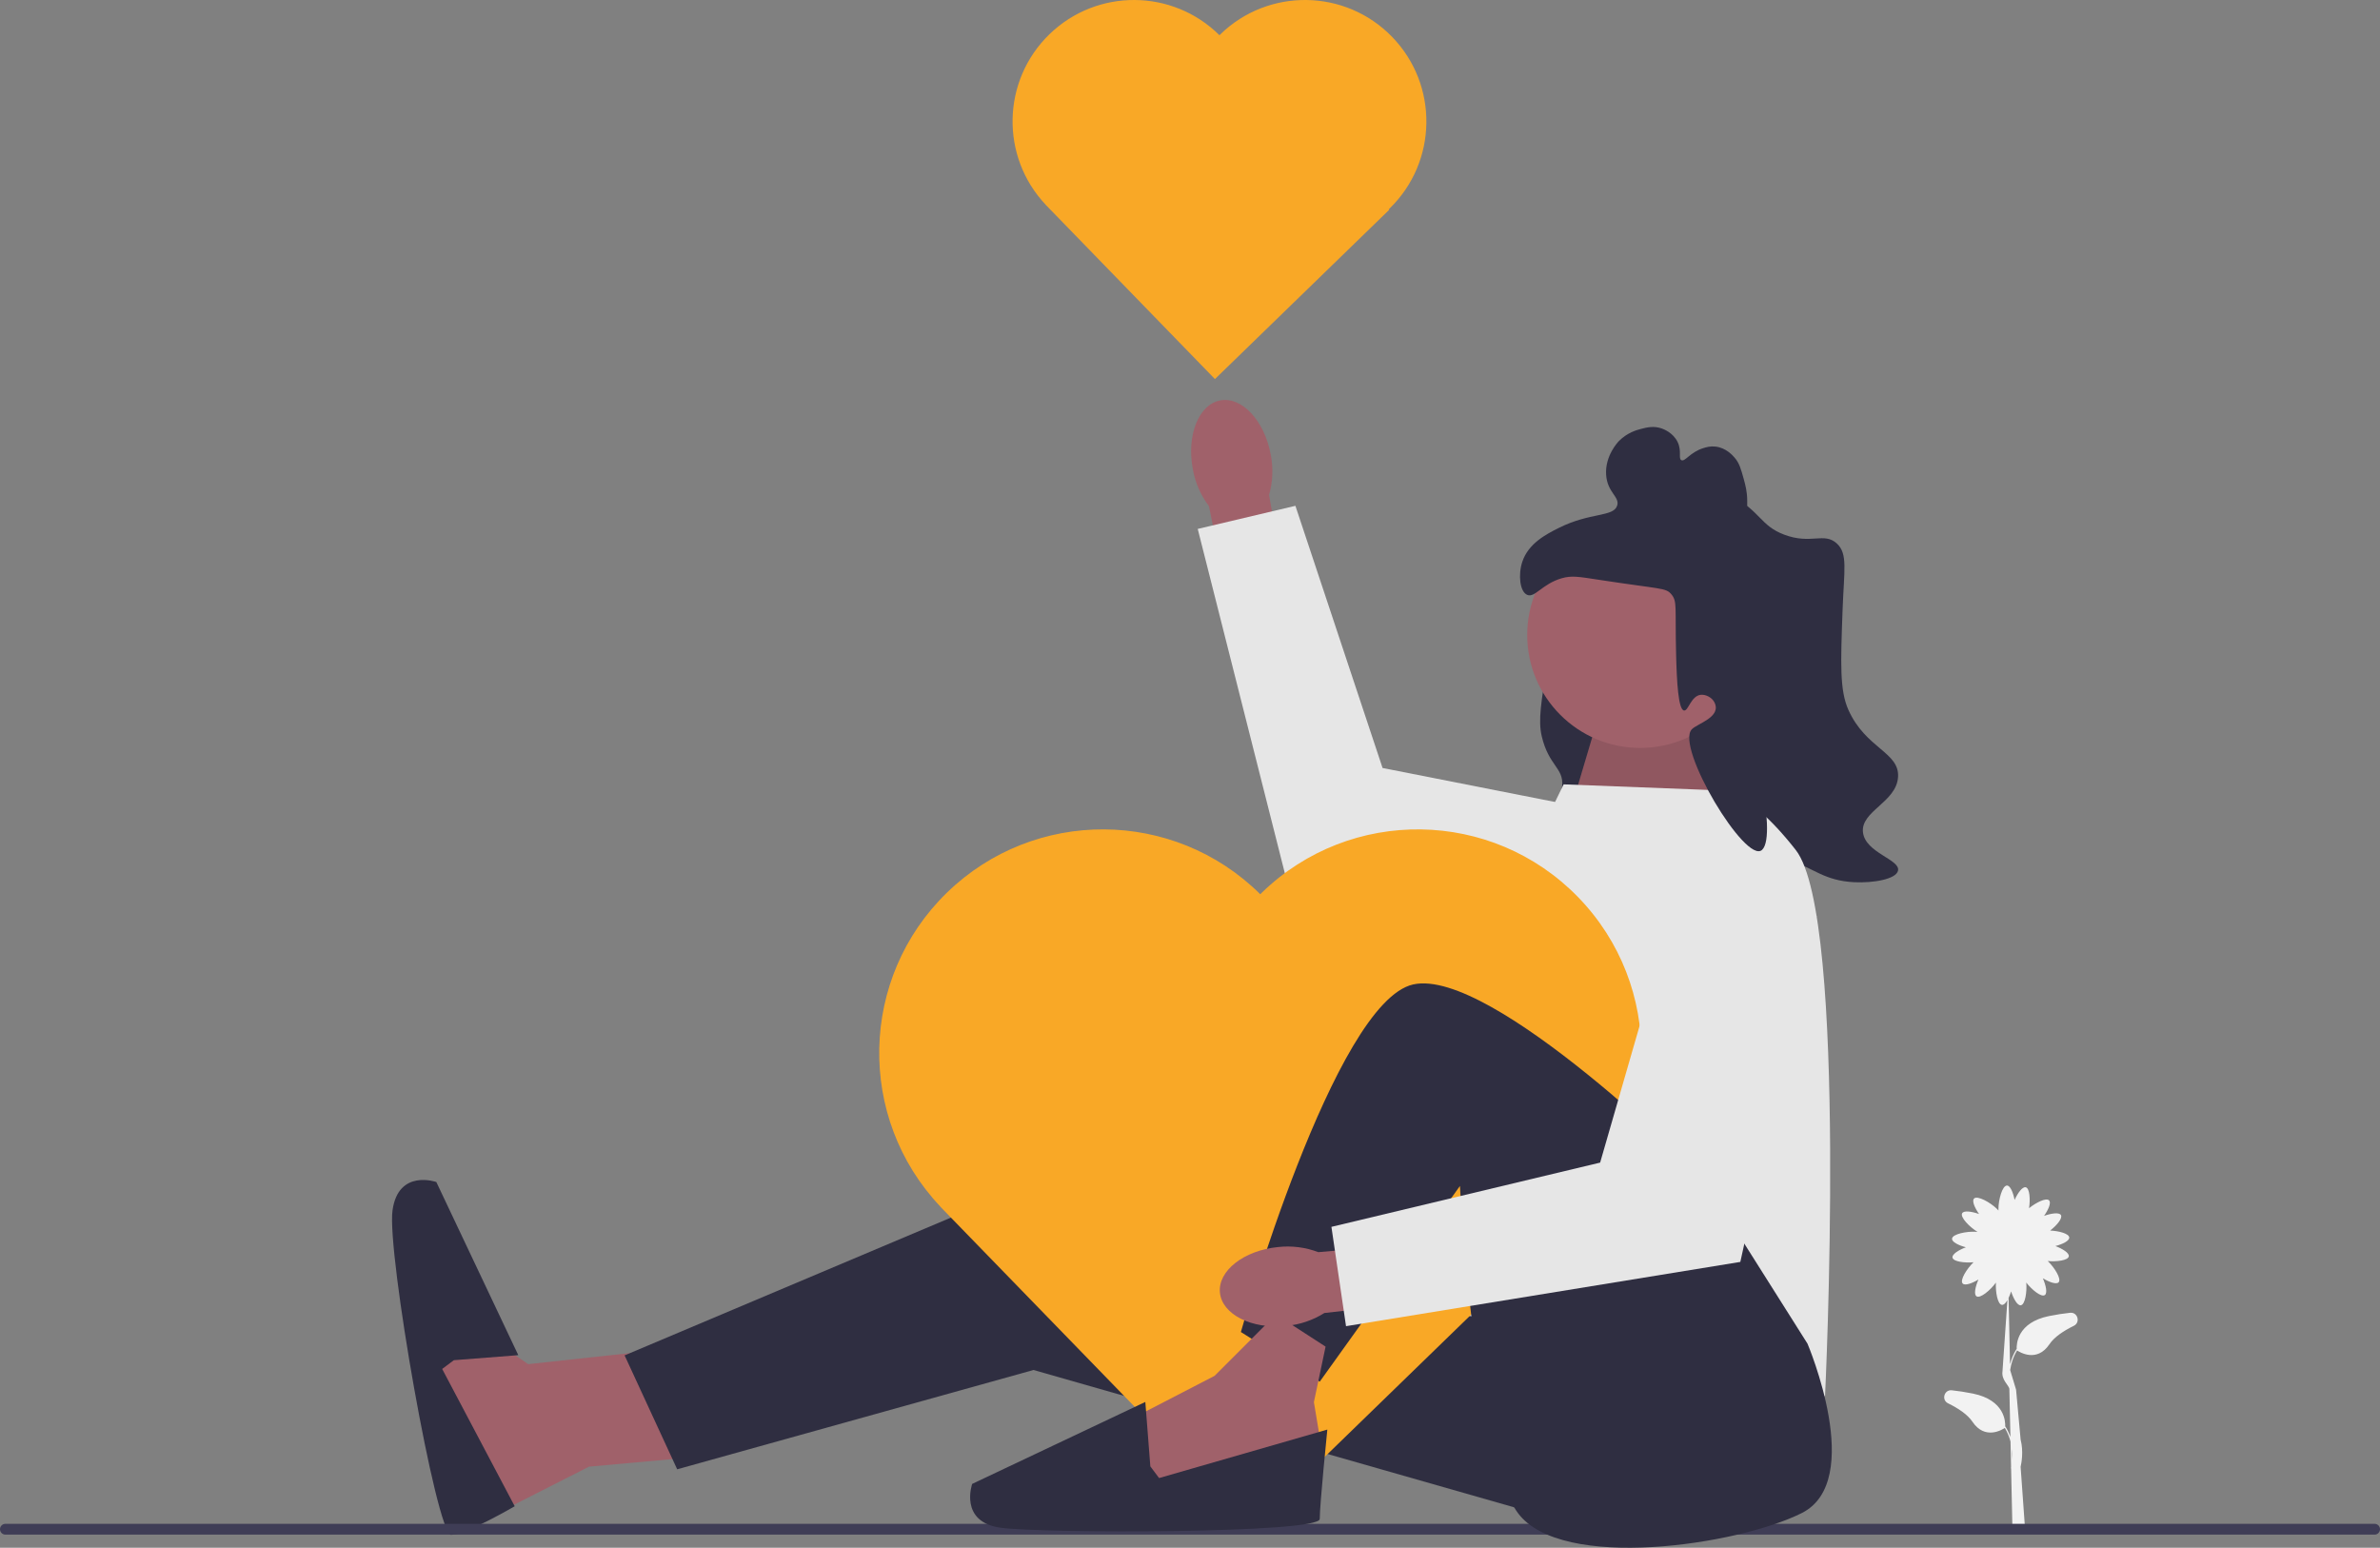 <svg height="341.191" viewBox="0 0 524.67 341.191" width="524.67" xmlns="http://www.w3.org/2000/svg"><rect x="0" y="0" width="524.67" height="341.191" fill="#808080" stroke="none"/><path d="m146.064 297.497-29.618 3.219-14.165-9.658-8.201 9.658 3.936 20.379 4.507 16.097 27.33-13.88 22.006-1.992z" fill="#a0616a"/><path d="m296.088 263.371-71.471-1.288-86.924 36.701 11.59 25.111 78.553-21.892 121.693 34.77-16.741-82.417z" fill="#2f2e41"/><path d="m100.053 299.844 14.205-1.106-18.069-38.171s-8.37-2.956-9.658 6.249c-1.288 9.204 9.696 71.527 12.916 71.527s14.021-6.302 14.021-6.302l-15.991-30.266 2.576-1.932 0.0 0z" fill="#2f2e41"/><path d="m456.349 289.393c-1.43.154-2.99.385-4.649.723-7.035 1.433-7.181 6.21-7.12 7.305l-.048-.03c-.707 1.135-1.15 2.283-1.418 3.367l-.322-14.641c.208-.434.398-.927.556-1.432.527 1.622 1.39 3.154 2.134 3.052.968-.132 1.389-2.979 1.209-5.002 1.23 1.585 3.301 3.279 4.083 2.757.624-.418.254-2.137-.427-3.7 1.42.856 2.993 1.418 3.481.875.666-.741-.93-3.271-2.402-4.683 1.97.184 4.475-.13 4.64-1.027.135-.739-1.356-1.671-2.952-2.271 1.603-.423 3.102-1.159 3.052-1.888-.059-.866-2.285-1.445-4.205-1.534 1.448-1.133 2.779-2.699 2.372-3.408-.374-.651-2.114-.399-3.72.175.95-1.359 1.618-2.889 1.109-3.413-.634-.653-2.883.474-4.418 1.719.299-1.94.148-4.388-.722-4.61-.728-.185-1.759 1.239-2.467 2.79-.313-1.628-.945-3.174-1.676-3.174-1.04 0-1.884 3.137-1.884 5.18 0 .116.003.224.008.328-.104-.121-.224-.248-.361-.38-1.466-1.424-4.304-3.004-5.028-2.258-.509.524.159 2.055 1.109 3.413-1.606-.574-3.346-.826-3.72-.175-.503.875 1.646 3.059 3.393 4.119-.105-.013-.215-.023-.333-.031-2.039-.139-5.225.489-5.296 1.527-.05.729 1.449 1.465 3.052 1.888-1.596.6-3.087 1.532-2.952 2.271.164.897 2.67 1.21 4.64 1.027-1.472 1.412-3.068 3.942-2.402 4.683.488.543 2.061-.019 3.481-.875-.682 1.563-1.052 3.282-.427 3.7.825.552 3.087-1.369 4.28-3.021-.122 2.022.362 4.799 1.322 4.909.401.046.827-.382 1.211-1.041l-1.087 15.737c-.254 1.833 1.372 3.029 1.517 3.784l.234 10.657c-.265-.759-.621-1.536-1.102-2.307l-.048.03c.062-1.095-.084-5.872-7.12-7.305-1.659-.338-3.219-.569-4.649-.723-1.688-.182-2.346 2.129-.821 2.875 2.208 1.081 4.285 2.442 5.368 4.055 2.768 4.123 6.592 1.739 7.136 1.369.607 1.011 1.006 2.03 1.257 2.999l.125 5.66c-.031.134-.052.209-.053.214l.058.017.301 13.697 2.796-.022-1-14c.168-.755.685-3.328 0-6l-1-11c-.003-.008.057.289 0 0l-1.304-4.322c.19-1.337.63-2.841 1.524-4.329.544.37 4.368 2.753 7.136-1.369 1.083-1.612 3.16-2.974 5.368-4.055 1.525-.746.866-3.057-.821-2.875h0zm-12.771 32.406-.053-2.395c.106.906.101 1.723.053 2.395z" fill="#f2f2f2"/><path d="m0 337.107c0 .66.53 1.19 1.19 1.19h522.29c.66 0 1.19-.53 1.19-1.19 0-.66-.53-1.19-1.19-1.19h-522.29c-.66 0-1.19.53-1.19 1.19z" fill="#3f3d56"/><path d="m393.313 117.855c-5.343-2.021-5.023-5.081-12.234-9.014-3.092-1.687-5.561-3.033-9.014-3.219-6.094-.329-10.738 3.195-14.165 5.795-4.99 3.786-7.633 8.034-9.014 10.302-2.318 3.804-3.387 6.979-4.507 10.302-1.647 4.888-2.278 8.548-3.219 14.165-1.406 8.384-2.108 12.576-1.288 16.097 1.522 6.529 4.87 6.982 4.507 10.946-.613 6.696-10.344 7.318-11.59 14.165-1.033 5.68 4.34 12.516 10.302 14.809 3.618 1.392 6.95.917 16.097-1.932 24.264-7.556 28.158-12.726 36.057-10.302 4.493 1.379 6.949 4.191 13.521 4.507 4.203.202 9.274-.656 9.658-2.576.489-2.442-7.15-3.874-7.727-8.37-.605-4.719 7.36-6.63 7.727-12.234.359-5.49-7.114-6.25-10.946-14.809-1.927-4.305-1.714-10.167-1.288-21.892.329-9.048 1.206-12.548-1.288-14.809-2.806-2.544-5.648.316-11.59-1.932h-0z" fill="#2f2e41"/><path d="m346.553 177.511 7.083-23.824 20.604-.644 8.37 29.618z" fill="#a0616a"/><path d="m346.553 177.511 7.083-23.824 20.604-.644 8.37 29.618z" opacity=".1"/><path d="m378.182 174.194-33.482-1.288-10.381 21.345-16.018 94.553 84.026 18.994s5.151-105.596-6.439-120.406-17.707-13.2-17.707-13.2h0z" fill="#e6e6e6"/><circle cx="361.574" cy="139.977" fill="#a0616a" r="24.9"/><path d="m372.952 160.77c1.253-1.295 6.624-2.687 4.994-5.943-.535-1.069-1.919-1.799-3.045-1.658-2.136.267-2.705 3.584-3.652 3.457-1.25-.167-1.605-6.125-1.757-12.528-.247-10.405.291-11.494-1.041-13.091-1.226-1.47-2.116-1.069-15.833-3.174-4.631-.711-6.14-1.004-8.388-.346-4.274 1.251-5.878 4.375-7.564 3.642-1.624-.706-2.013-4.419-1.084-7.261 1.327-4.059 5.268-6.101 8.019-7.478 7.023-3.516 12.113-2.373 12.907-4.954.595-1.934-2.18-2.847-2.439-6.773-.278-4.21 2.642-7.257 2.828-7.445 1.835-1.857 3.939-2.43 4.855-2.666 1.282-.331 2.785-.72 4.552-.109.353.122 2.532.912 3.533 3.012.956 2.004.096 3.644.824 3.988.826.39 1.882-1.748 4.855-2.666.627-.194 1.508-.457 2.633-.336 2.361.253 3.848 1.983 4.248 2.449 1.038 1.208 1.368 2.399 2.027 4.779.339 1.225.73 2.675.748 4.627.012 1.311.023 2.503-.455 3.836 0 0-.777 2.169-5.234 5.863 0-0 1.866-1.851 2.785-1.615 1.573.405 7.677 2.464 10.675 8.398 1.356 2.683 2.239 2.269 3.306 4.931.251.627 2.09 5.419.066 10.382-1.548 3.796-3.588 3.356-4.746 7.218-.554 1.846-.082 1.929-.834 7.033-.432 2.934-4.244.599-4.904 1.852-.446.846 6.261 25.706 2.618 29.15-3.569 3.373-19.196-22.748-15.495-26.574l0-0z" fill="#2f2e41"/><path d="m280.123 100.149c-1.396-7.454-6.373-12.775-11.116-11.886s-7.456 7.651-6.059 15.107c.517 2.986 1.742 5.805 3.572 8.22l6.312 31.506 12.453-2.528-5.517-31.461c.832-2.915.954-5.987.355-8.959z" fill="#a0616a"/><path d="m373.167 182.774-68.379-13.475-19.216-57.796-21.533 5.094 21.602 85.38 77.401 10.184z" fill="#e6e6e6"/><path d="m269.028 7.567c-.067.065-.129.134-.195.199-10.355-10.275-27.031-10.366-37.496-.203-10.503 10.202-10.858 26.951-.797 37.589l-.007.006.251.258 37.05 38.148 38.406-37.301-.107-.11c.065-.061.132-.118.196-.181 10.605-10.3 10.853-27.248.553-37.853-10.3-10.605-27.248-10.853-37.853-.553h-0z" fill="#f9a826"/><path d="m278.191 196.766c-.123.12-.237.246-.36.367-19.071-18.925-49.785-19.091-69.06-.375-19.344 18.79-19.997 49.637-1.467 69.23l-.012.012.461.475 68.238 70.259 70.734-68.699-.197-.202c.119-.113.243-.218.36-.333 19.533-18.971 19.988-50.184 1.018-69.717-18.971-19.533-50.184-19.988-69.716-1.018z" fill="#f9a826"/><path d="m398.464 296.209s12.878 30.262-1.288 37.345-52.965 12.878-62.54 0-12.794-72.115-12.794-72.115l-30.906 43.14-17.385-10.946s20.604-72.758 37.989-76.622c17.385-3.863 63.744 42.496 63.744 42.496l23.18 36.701 0-0z" fill="#2f2e41"/><path d="m281.278 289.771-13.521 13.521-18.672 9.658 1.932 16.741 35.413-3.863 4.507-9.014-1.288-7.727 2.575-12.234z" fill="#a0616a"/><path d="m253.592 323.252-1.106-14.205-38.171 18.069s-2.956 8.37 6.249 9.658 70.373 1.288 70.373-1.932 1.673-19.702 1.673-19.702l-37.086 10.687-1.932-2.576h0z" fill="#2f2e41"/><path d="m281.731 274.905c-7.546.748-13.277 5.248-12.8 10.051s6.98 8.087 14.529 7.338c3.019-.258 5.933-1.236 8.498-2.851l31.933-3.574-1.446-12.624-31.819 2.786c-2.833-1.08-5.883-1.466-8.895-1.125z" fill="#a0616a"/><path d="m372.065 189.325-19.316 66.963-59.237 14.165 3.219 21.892 86.924-14.165 16.815-76.236z" fill="#e6e6e6"/></svg>